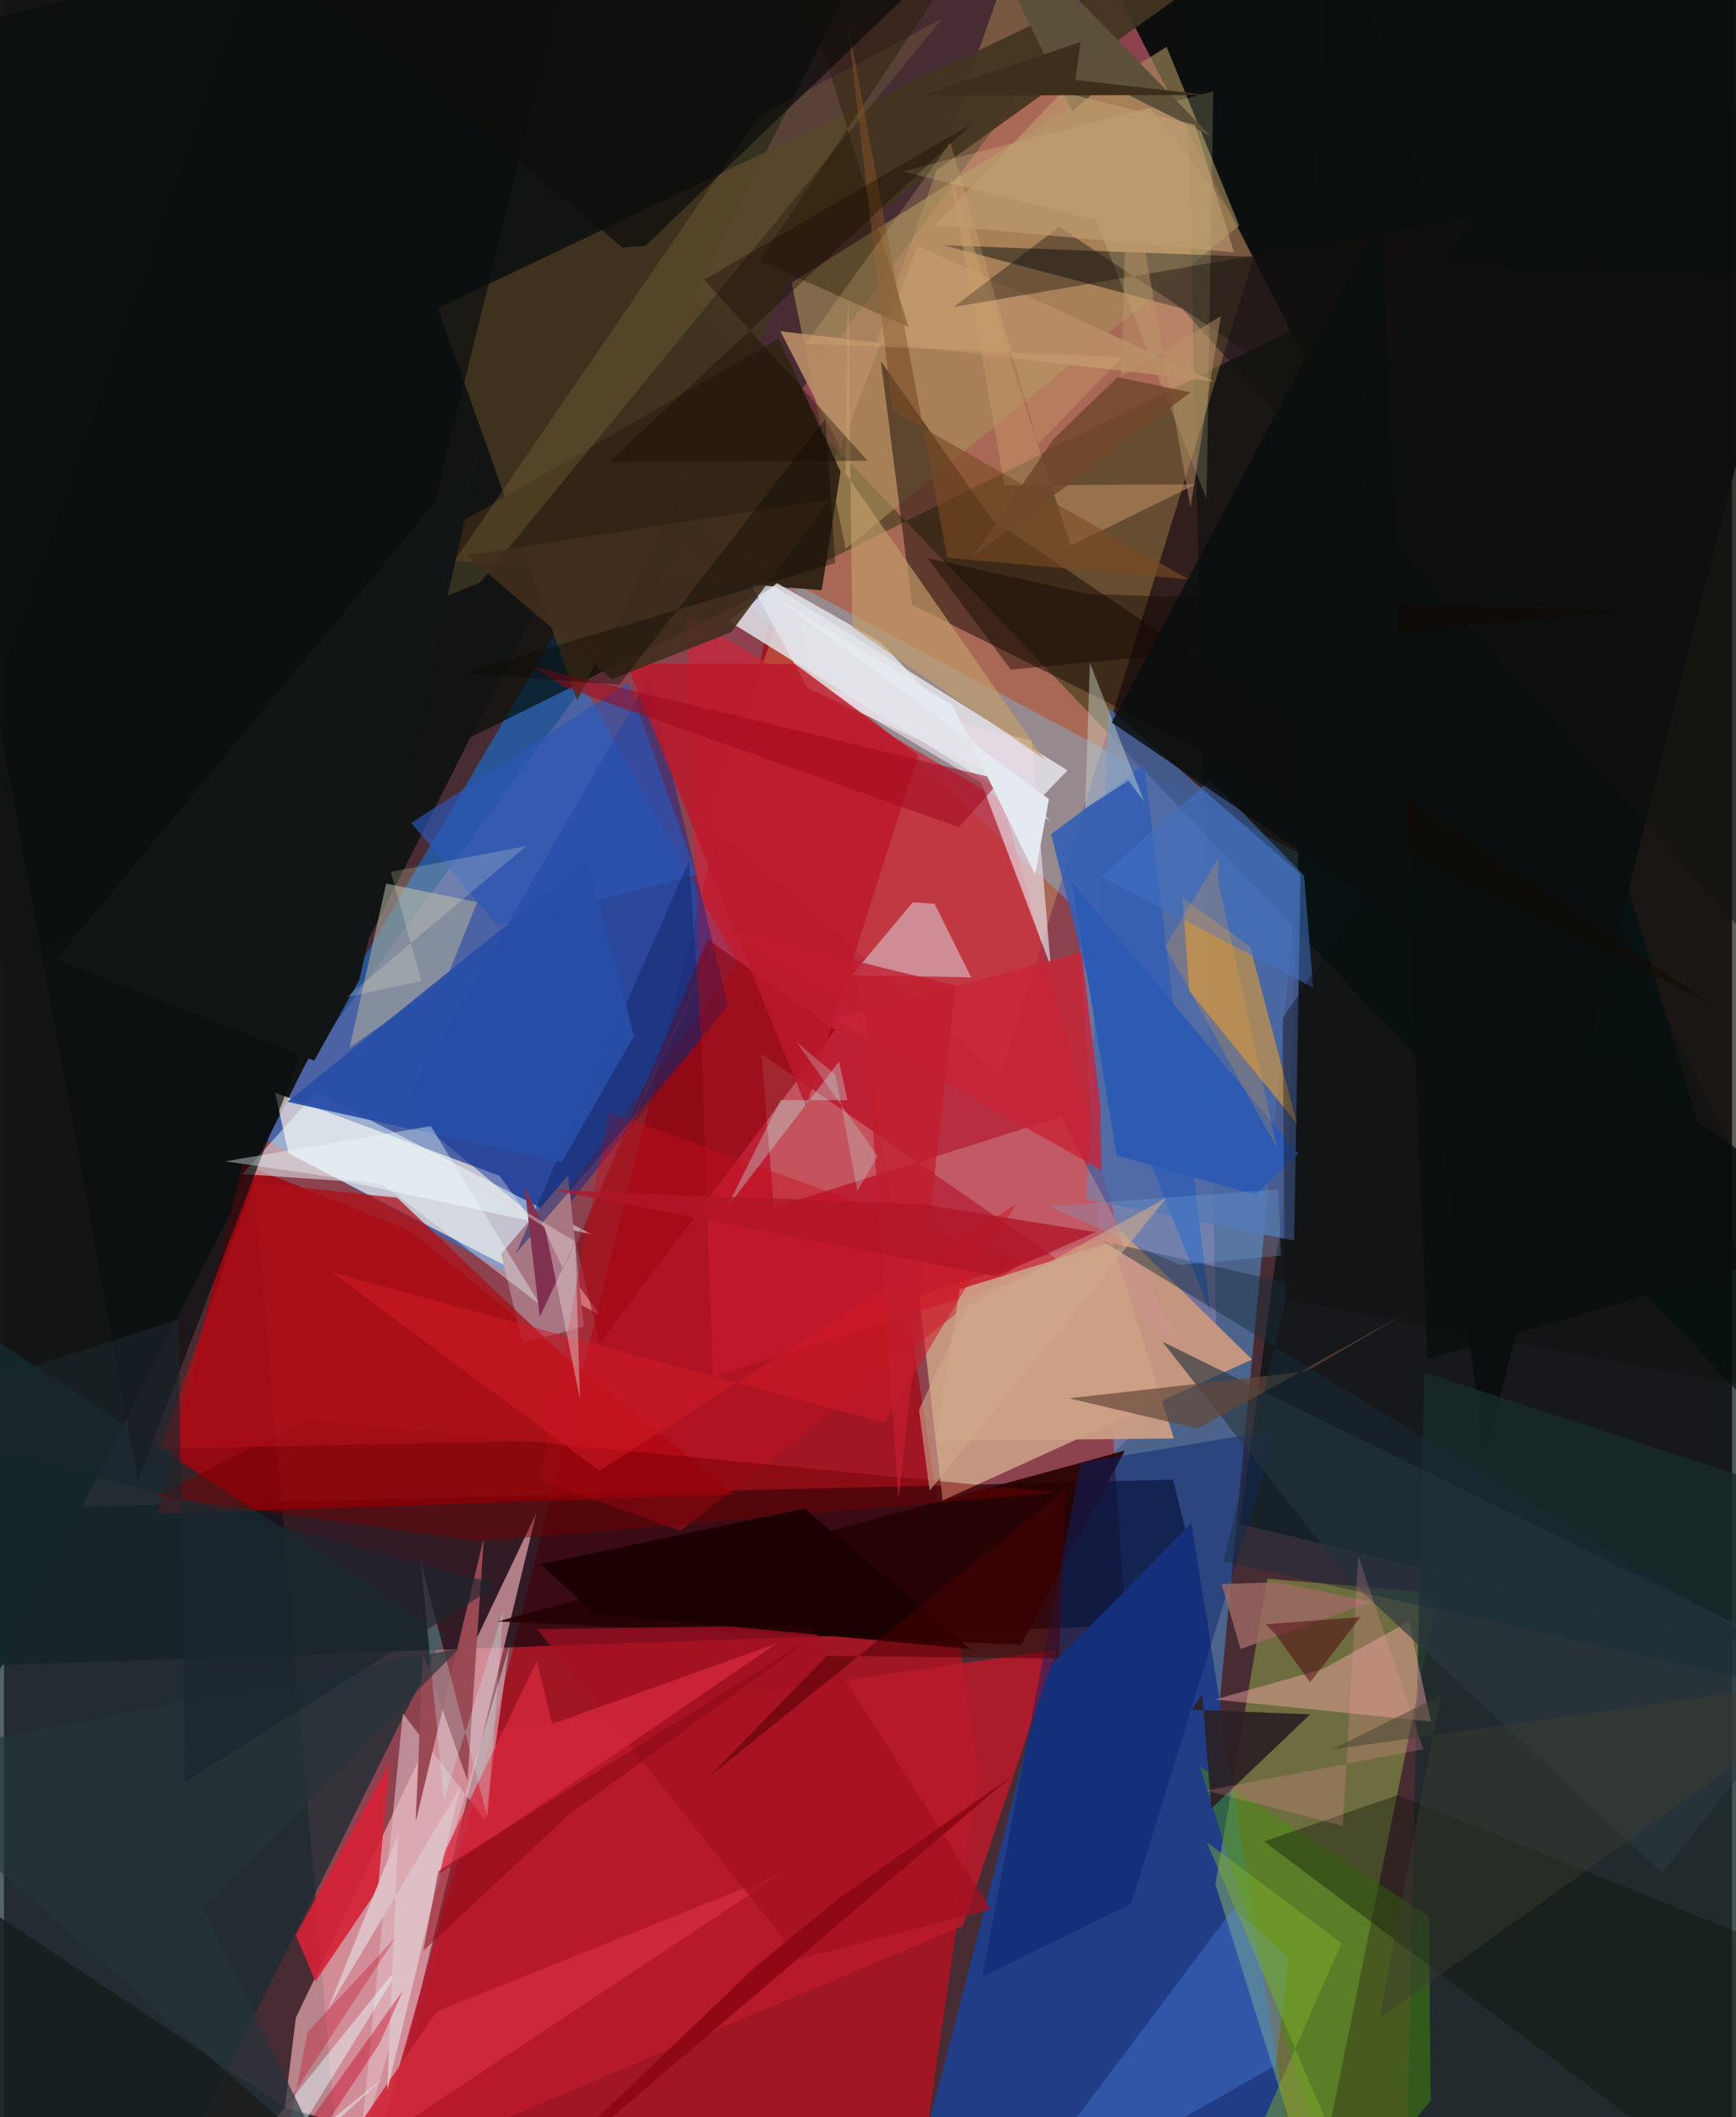 <svg xmlns="http://www.w3.org/2000/svg" width="228" height="278" viewBox="0 0 836 1024"><path fill="#482c33" d="M0 0h836v1024H0z"/><path fill="#9f4a57" fill-opacity=".78" d="M586.592 651.478L570.096-62 119.253 550.838 165.146 1086z"/><path fill="#a01625" d="M174.027 1086l205.951-822.927 91.834 593.412L438.418 1086z"/><path fill="#51aeff" fill-opacity=".435" d="M626.895 413.027L304.441 240.3l214.656 199.465L563.246 1086z"/><path fill="#0a83fc" fill-opacity=".494" d="M355.053 465.935l-88.472-159.414-143.13 242.816 119.073 65.84z"/><path fill="#000b03" fill-opacity=".651" d="M135.916-62L-62 499.245l935.544-463.86 7.463 681.827z"/><path fill="#00050d" fill-opacity=".635" d="M-62 731.208l627.62-15.58 16.891 69.267L-5.642 805.53z"/><path fill="#223e86" fill-opacity=".996" d="M504.198 808.097l70.27-71.413L629.924 1086H432.239z"/><path fill="#ffd368" fill-opacity=".255" d="M490.617-29.64L339.974 397.704l142.381 122.652 123.912-401.45z"/><path fill="#121513" fill-opacity=".984" d="M437.032-62L-62 926.45V-48.718z"/><path fill="#f8b5bf" fill-opacity=".639" d="M185.184 1030.346l72.429-298.626-116.422 244.288L127.713 1086z"/><path fill="#011012" fill-opacity=".698" d="M621.35 563.417l-23.304 173.679L898 809.272 640.711-62z"/><path fill="#a60109" fill-opacity=".784" d="M195.884 595l-80.51-32.184L74.49 732.199l279.008-9.44z"/><path fill="#0c0f0f" fill-opacity=".984" d="M508.69-62L898-12.73 716.049 706.43l-57.594-476.303z"/><path fill="#fdefe4" fill-opacity=".686" d="M131.187 528.525l6.449 29.315 150.408 77.898-48.24-67.03z"/><path fill="#c4957f" d="M454.086 725.74l149.693-68.182-62.945-61.81-98.124 30.697z"/><path fill="#c9253a" fill-opacity=".71" d="M330.366 297.79l152.913 89.714 58.009 215.53-198.342 62.7z"/><path fill="#c2f85a" fill-opacity=".318" d="M586.065 911.261l47.917 153.322 59.838-294.027-82.547-7.019z"/><path fill="#f8fbff" fill-opacity=".682" d="M502.09 385.469l-113.298-52.632-32.191-59.18 157.921 98.995z"/><path fill="#162c31" fill-opacity=".733" d="M-48.777 1029.813L65.669 1086l147.377-295.513L-62 610.187z"/><path fill="#433520" fill-opacity=".918" d="M652.787-62L209.88 149.094l67.487 189.676L381.22 132.379z"/><path fill="#486aaa" fill-opacity=".776" d="M523.5 580.056l100.652 19.942 3.116-177.222-92.782-80.379z"/><path fill="#182a2c" fill-opacity=".808" d="M892.544 1011.643l1.396-280.214-206.83-67.646L677.608 1086z"/><path fill="#002694" fill-opacity=".443" d="M350.173 486.193l-38.07-157.975-119.46 207.402 70.974 59.046z"/><path fill="#a68e5a" fill-opacity=".62" d="M407.193 265.465l-26.155-128.78L562.48 22.635l35.1 86.485z"/><path fill="#b7192b" fill-opacity=".882" d="M463.83 931.578l-287.538 120.973 60.671-215.28 272.119-39.385z"/><path fill="#160a01" fill-opacity=".494" d="M439.323 292.529l387.28 193.42L477.9 251.18l-53.651-76.446z"/><path fill="#f6a426" fill-opacity=".525" d="M602.75 457.675l22.762 85.743-52.102-64.162-3.222-44.857z"/><path fill="#e5f8fe" fill-opacity=".439" d="M439.664 436.416l-29.505 35.305 57.75.977-17.723-35.62z"/><path fill="#cc9794" fill-opacity=".435" d="M569.69 650.936l-58.306-110.735-138.953 43.84-5.944-74.346z"/><path fill="#820009" fill-opacity=".537" d="M402.116 498.106l-61.65-43.816-63.568 147.725 11.224 47.691z"/><path fill="#edfeff" fill-opacity=".498" d="M284.57 597.08l-118.586-25.74-50.597-3.485 35.591-39.606z"/><path fill="#e9dbe6" fill-opacity=".682" d="M497.2 358.21l9.22 109.233-33.54-88.768-79.358-47.105z"/><path fill="#260203" fill-opacity=".91" d="M492.037 795.482l50.19-93.866-26.996 7.425-276.59 75.24z"/><path fill="#ffafac" fill-opacity=".42" d="M585.96 821.99l52.038-14.724 41.69-23.048 10.645 48.432z"/><path fill="#121311" fill-opacity=".518" d="M848.927 459.203L569.982 149.236 454.616 118.63l417.732 15.669z"/><path fill="#458e0d" fill-opacity=".478" d="M578.541 854.366l110.81 72.569.906 89.13-44.21 52.022z"/><path fill="#abac9b" fill-opacity=".596" d="M167.21 506.788l17.684-79.43 44.057 9-14.985 37.3z"/><path fill="#e0bdc5" fill-opacity=".6" d="M172.344 1038.03l20.627-209.29 39.75 51.481 11.743-83.934z"/><path fill="#a87784" fill-opacity=".996" d="M240.51 606.466l10.325 43.107 29.697-7.937-7.616-73.112z"/><path fill="#bc1a2c" fill-opacity=".835" d="M442.229 365.129l-54.177 170.016-86.77-214.122 81.378.083z"/><path fill="#d52136" fill-opacity=".91" d="M150.669 958.354l-9.468-22.33 45.383-83.7-5.702 61.365z"/><path fill="#09236f" fill-opacity=".475" d="M545.392 920.69l-72.242 35.48 47.727-248.733 95.019-15.837z"/><path fill="#332516" fill-opacity=".988" d="M192.135 269.189l203.43 16.29 9.17-57.39-29.971-64.324z"/><path fill="#3560b5" fill-opacity=".902" d="M533.784 510.969l49.758 123.391-31.874-264.367-45.075 33.47z"/><path fill="#c40f1d" fill-opacity=".427" d="M327.368 740.322l165.172-130.01-199.96-72.409-33.255 178.157z"/><path fill="#847142" fill-opacity=".314" d="M365.316 56.065l88.592-47.082L230.46 281.679l-27.258 11.126z"/><path fill="#e2e6ec" fill-opacity=".831" d="M373.979 282.075l-23.259 18.388 155.47 96.687-82.121-86.6z"/><path fill="#fffab6" fill-opacity=".176" d="M585.037 44.208l-3.255 197.182-53.562-134.981-93.5-23.476z"/><path fill="#2c3840" fill-opacity=".651" d="M802.106 905.893L650.814 764.14l-90.417-115.235 320.64 157.712z"/><path fill="#5893ff" fill-opacity=".286" d="M615.37 998.883l6.217-52.192-26.712-23.756-114.287 152.373z"/><path fill="#0a1408" fill-opacity=".373" d="M609.656 890.64L869.27 1086 898 958.52l-223.74-90.307z"/><path fill="#c92438" fill-opacity=".792" d="M521.36 460.58l9.069 74.604.456 30.763-129.662-73.054z"/><path fill="#2c2124" fill-opacity=".925" d="M584.095 874.746l47.817-45.565-57.381-2.267 5.17-7.081z"/><path fill="#2b56b6" fill-opacity=".678" d="M197.016 398.036l41.828 49.713 96.03-24.702-32.846-92.846z"/><path fill="#5c513a" fill-opacity=".996" d="M583.841 65.83L532.608 40.3l-15.696 13.525L459.828-62z"/><path fill="#b98e66" fill-opacity=".89" d="M585.31 184.498l-143.122-65.513-37.515 97.708-29.044-56.45z"/><path fill="#994a54" fill-opacity=".992" d="M199.152 881.213l33.005-137.537-7.902 117.582-21.513-61.267z"/><path fill="#0b0e10" fill-opacity=".678" d="M64.84 715.86L-62 22.692 283.742-62 140.288 518.47z"/><path fill="#cedad0" fill-opacity=".439" d="M525.338 320.657l-2.267 70.4 20.975-13.564 7.663 10.36z"/><path fill="#c39e6a" fill-opacity=".655" d="M410.39 303.487l93.075 63.872L407.05 228.86l1.35-89.646z"/><path fill="#730000" fill-opacity=".463" d="M230.291 745.512L73.341 723.58l72.568-36.87 363.766 35.192z"/><path fill="#271900" fill-opacity=".408" d="M388.09-2.375l49.524 160.606-72.09-32.124L450.313-1.008z"/><path fill="#cf293b" fill-opacity=".933" d="M376.85 905.722l-167.587 67.165L132.2 1086l23.906-34.066z"/><path fill="#14276a" fill-opacity=".506" d="M316.565 450.142l14.897-33.83 5.707 86.219-89.591 103.753z"/><path fill="#cea085" fill-opacity=".922" d="M462.384 623.546l73.777-22.734 29.792 94.89-115.29 1.206z"/><path fill="#151d1e" fill-opacity=".816" d="M137.234 1019.935L389.695 1086-62 1049.848l40.581-135.54z"/><path fill="#4173c3" fill-opacity=".537" d="M633.365 477.706l-4.425-54.291-45.293-46.289-52.889 46.86z"/><path fill="#284ea7" fill-opacity=".929" d="M282.272 415.882l-145.175 117.02 132.751 29.17 34.932-61.035z"/><path fill="#412f1d" fill-opacity=".89" d="M223.727 268.546l70.424 59.968 57.58-22.719 47.987-64.301z"/><path fill="#c49568" fill-opacity=".525" d="M457.977 85.266l58.103 178.665 60.392-29.667-92.476.49z"/><path fill="#ac0f18" fill-opacity=".745" d="M120.698 572.008L75.642 700.611l237.568-4.642L190.249 579.3z"/><path fill="#befff5" fill-opacity=".314" d="M404.002 513.397l4.026 18.729-32.357-.058-26.179 52.311z"/><path fill="#a41021" fill-opacity=".733" d="M477.475 923.478l-92.556 23.898-126.91-159.382 132.21-2.05z"/><path fill="#654738" fill-opacity=".69" d="M577.546 690.993l103.671-57.548-51.389 29.946-114.597 12.917z"/><path fill="#17130d" fill-opacity=".408" d="M510.47 109.755l141.704 93.966 57.045-98.02-249.836 42.814z"/><path fill="#9b6963" fill-opacity=".812" d="M589.078 766.189l27.164-.96 45.362 9.524-63.365 22.829z"/><path fill="#190000" fill-opacity=".882" d="M467.564 797.624l-181.992-17.126-25.98-23.943 127.746-26.963z"/><path fill="#d7283c" fill-opacity=".749" d="M373.932 794.843L206.882 908.89l50.94-105.6 7.395 30.521z"/><path fill="#a1081c" fill-opacity=".537" d="M255.544 322.328l16.854 10.515 189.562 67.21 20.439-22.866z"/><path fill="#2e5bb3" fill-opacity=".973" d="M626.102 557.939l-20.524 19.944-67.303-19.011-21.602-132.135z"/><path fill="#cff" fill-opacity=".247" d="M241.6 778.784l-7.68 100.407-32.247-123.833 11.178 115.57z"/><path fill="#cf1b27" fill-opacity=".549" d="M287.957 711.335l201.66-128.937-63.62 105.823-267.275-72.765z"/><path fill="#162c3b" fill-opacity=".455" d="M590.049 755.192l31.92-134.484-90.732-20.47L898 824.444z"/><path fill="#eefeff" fill-opacity=".384" d="M206.505 544.668l52.734 86.264-75.826-57.983-76.349-11.257z"/><path fill="#7a4b24" fill-opacity=".612" d="M407.712 7.943l48.613 261.828 116.972 10.54-143.485-81.882z"/><path fill="#e4ffff" fill-opacity=".459" d="M196.151 944.376l-70.307 113.71 58.13-53.334L82.282 1086z"/><path fill="#160900" fill-opacity=".369" d="M468.378 59.805l-175.59 163.466 125.082-.378-79.07-87.594z"/><path fill="#debe7d" fill-opacity=".235" d="M457.886 68.932l-70.077 97.213 153.104 6.63-40.606 42.067z"/><path fill="#110600" fill-opacity=".42" d="M524.178 287.297l260.929 8.332-298.015 28.246-40.294-53.997z"/><path fill="#0a0f0f" fill-opacity=".843" d="M666.765 103.441L535.91 349.446 898 596.386l-209.373 60.98z"/><path fill="#0f0e0d" fill-opacity=".753" d="M499.06-62L310.276 118.917l-11.051.855L83.456-62z"/><path fill="#debfc6" fill-opacity=".988" d="M220.9 864.196l-35.48 146.879 5.294-124.038-34.073 85.02z"/><path fill="#c40121" fill-opacity=".404" d="M181.653 988.558l11.52-26.05-65.274 91.408L116.894 1086z"/><path fill="#ff96ac" fill-opacity=".22" d="M686.642 846.054l-31.444-93.426-7.509 130.446-66.172-17.055z"/><path fill="#121515" d="M171.87 474.008l59.371-258.481L25.375 464.05l124.708 48.945z"/><path fill="#82b12c" fill-opacity=".451" d="M582.88 1086l64.185-146.145-65.18-48.902L665.408 1086z"/><path fill="#ffffdb" fill-opacity=".192" d="M187.128 421.658l14.822 52.814-36.207 7.81 86.821-73.034z"/><path fill="#80314e" fill-opacity=".988" d="M388 363.2L270.444 613.8l-18.65-40.318 7.398 63.528z"/><path fill="#bb946a" fill-opacity=".478" d="M543.595 73.406l30.407 172.072 14.676-92.553-48.156 29.209z"/><path fill="#fea62e" fill-opacity=".216" d="M615.762 554.992l-53.923-97.213 25.87-43.077-.44 10.862z"/><path fill="#c20521" fill-opacity=".314" d="M106.601 1064.073l83.064-127.243-42.77 45.913-12.377 63.683z"/><path fill="#73a6d8" fill-opacity=".286" d="M617.796 607.294l-48.989 4.52-63.024-28.398 110.686-8.128z"/><path fill="#25353a" fill-opacity=".675" d="M220.128 797.297L96.452 922.91l58.785 121.232L-62 851.923z"/><path fill="#8e0816" fill-opacity=".945" d="M404.519 917.73l82.981-58.612-254.719 217.206 130.92-125.262z"/><path fill="#c11d2e" fill-opacity=".769" d="M416.428 489.575l16.306 235.284 27.674-248.222-112.49-27.389z"/><path fill="#3b3d2f" fill-opacity=".451" d="M665.51 976.22L898 809.924l-255.597 36.274 52.617-26.175z"/><path fill="#890915" fill-opacity=".518" d="M202.856 943.552l7.251-38.554 181.634-113.612-118.073 85.951z"/><path fill="#c09c70" fill-opacity=".627" d="M576.254 60.411l18.825 61.67-144.746-13.233 61.446-64.31z"/><path fill="#4c010e" fill-opacity=".486" d="M615.174 790.34l16.696 23.345 24.394-31.556-45.876 3.459z"/><path fill="#3d2f1c" d="M518.315 38.718l2.51-18.403-76.207 25.808 138.047-.135z"/><path fill="#cfaa8b" fill-opacity=".588" d="M465.854 632.518L442.65 681.92l5.173 39.1 114.645-141.78z"/><path fill="#0b0e0e" fill-opacity=".38" d="M618.625 492.39l1.007 136.113L898 680.573 725.932 334.165z"/><path fill="#4a0002" fill-opacity=".506" d="M510.302 802.163l3.412-82.162-172.716 139.506 57.141-58.656z"/><path fill="#c4f5ec" fill-opacity=".255" d="M383.365 503.951l39.297 55.207-9.812 16.92-10.534-56.137z"/><path fill="#0f0804" fill-opacity=".396" d="M402.197 272.315l-4.833-69.614-99.753 128.45-75.07-5.64z"/><path fill="#e5e9f0" d="M458.899 341.133l-86.441-52.677 133.067 98.04-6.685 36.45z"/><path fill="#71472b" fill-opacity=".847" d="M574.012 189.765l-105.057 79.26 38.62-56.456 31.113-30.147z"/><path fill="#1a262e" fill-opacity=".627" d="M87.522 862.01l-3.083-223.925L-62 685.605l301.242 80.804z"/><path fill="#e6d4d7" fill-opacity=".435" d="M261.735 593.567l-81.494-50.834 96.147 57.7 2.252 76.105z"/><path fill="#b01628" fill-opacity=".788" d="M528.036 595.92l-83.774-13.409-178.86-7.016 214.37 41.774z"/></svg>